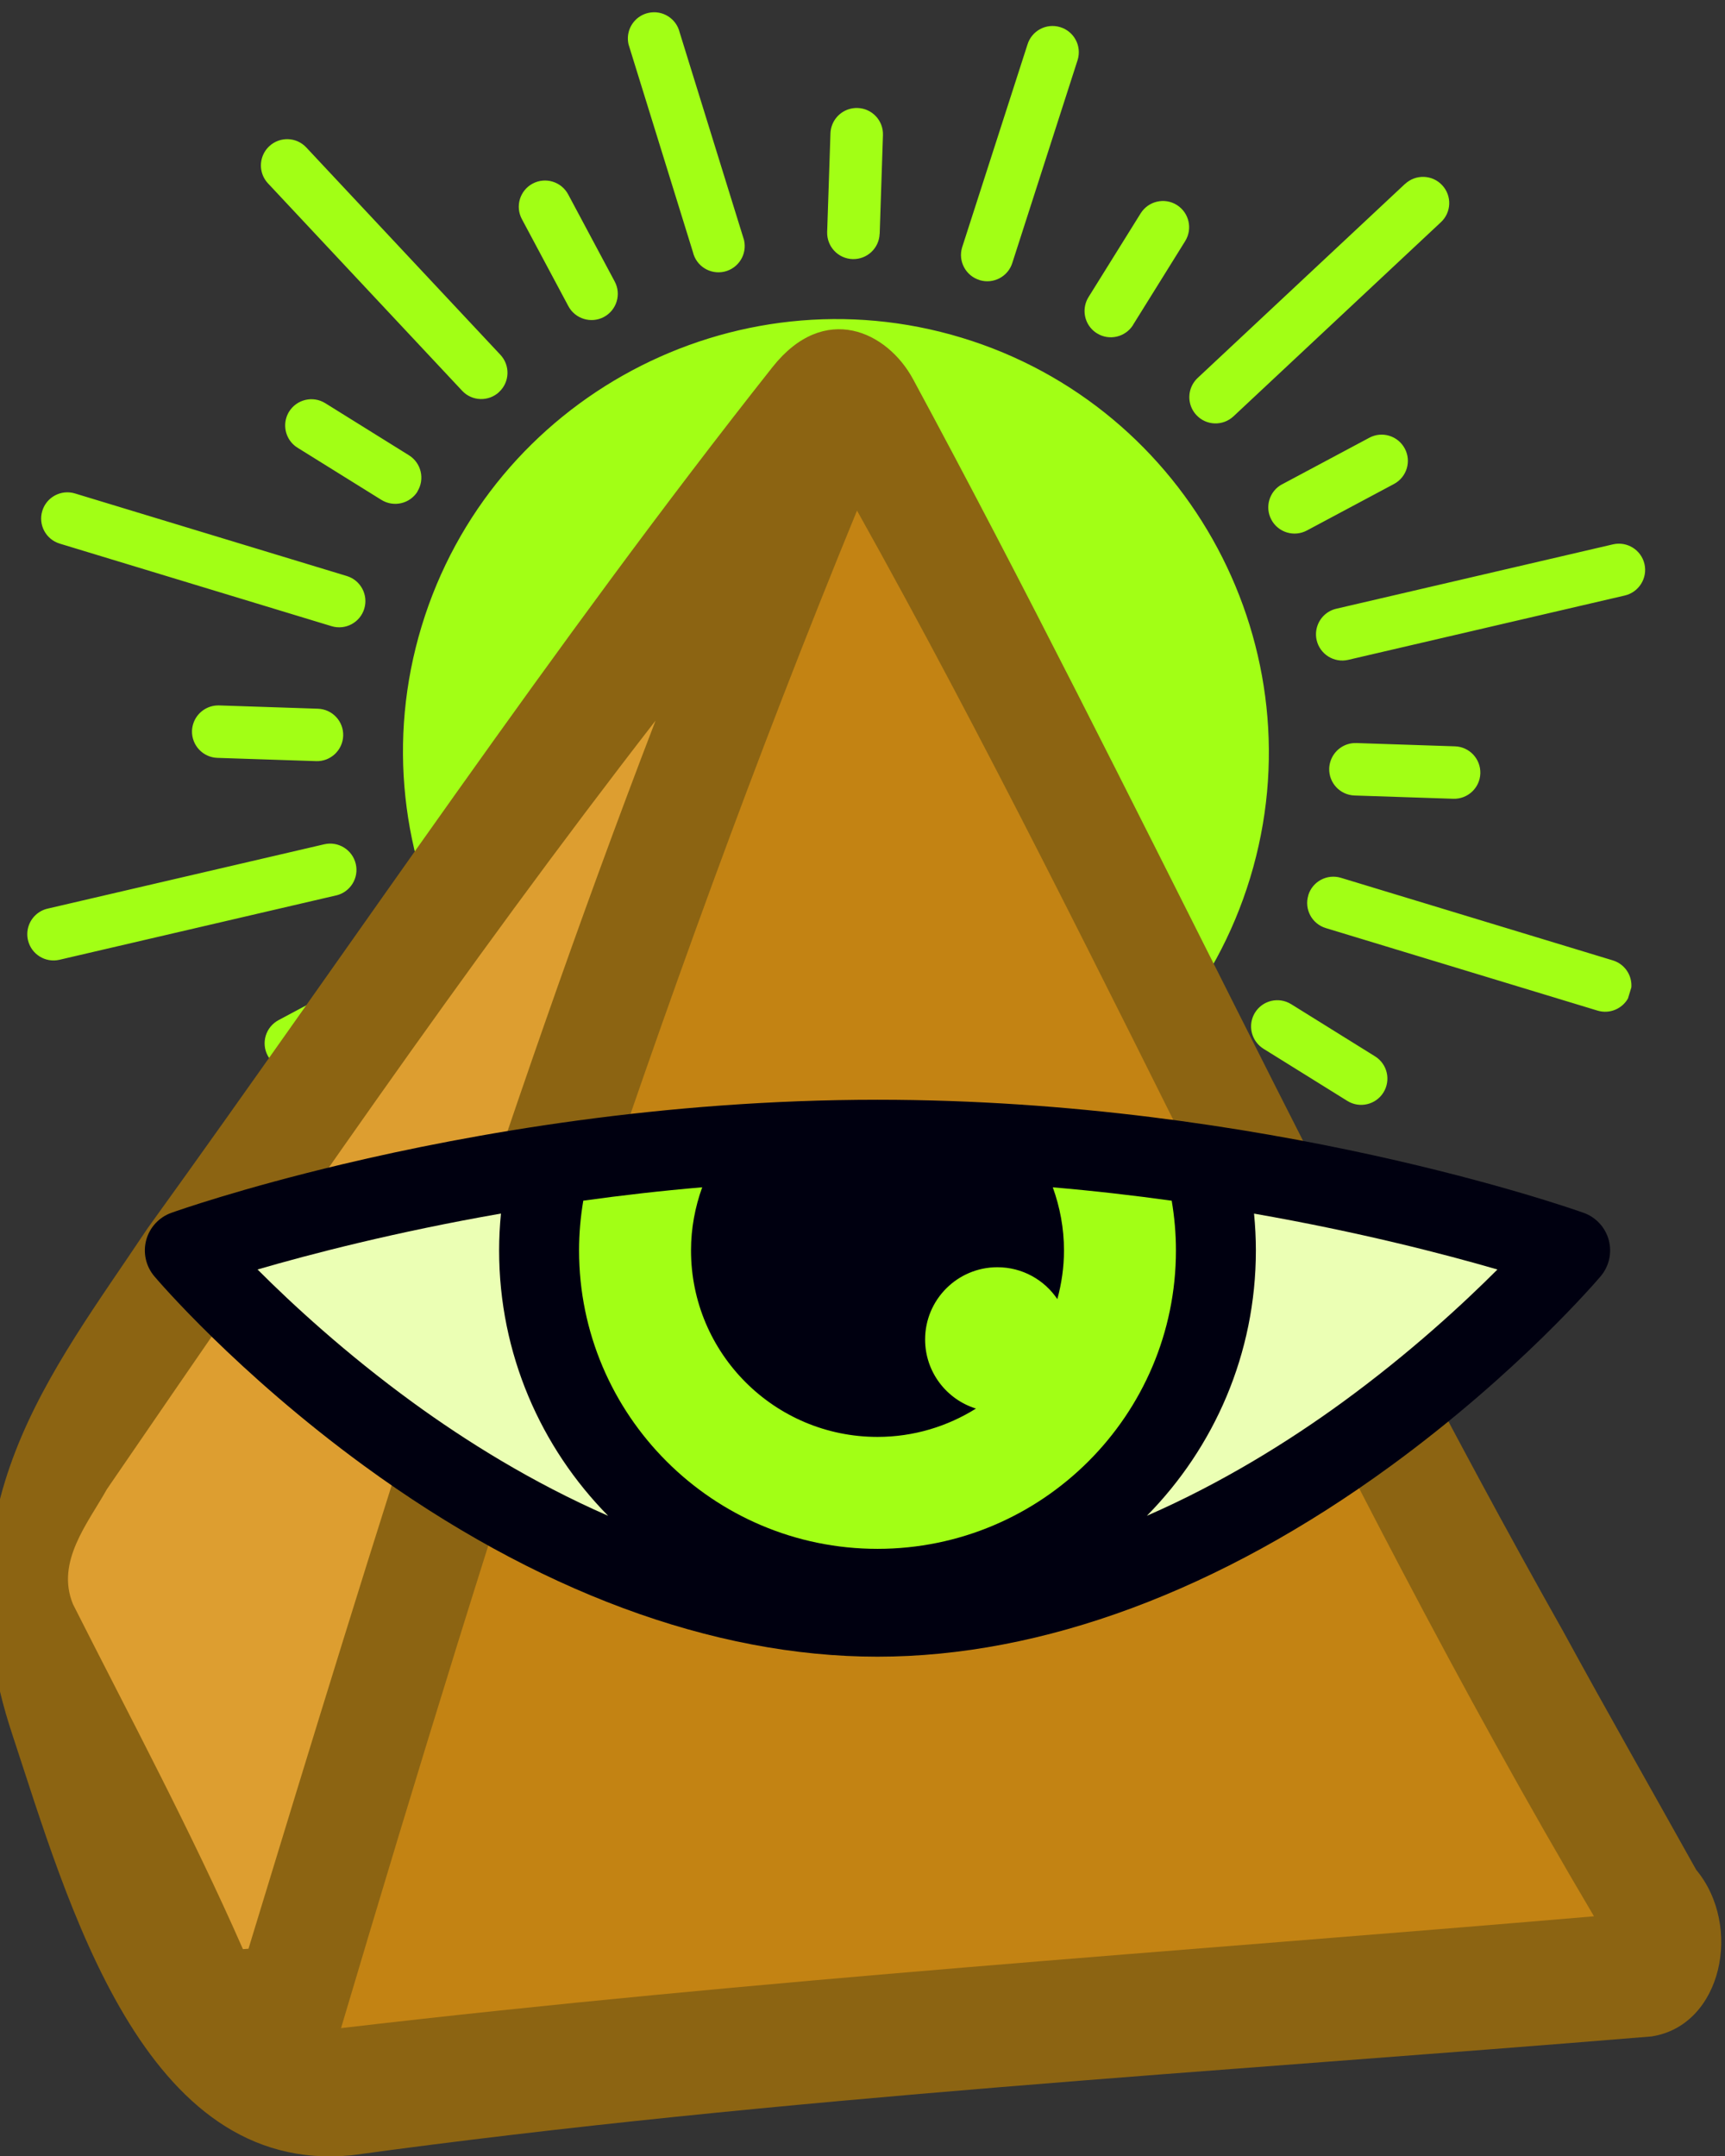 <?xml version="1.0" encoding="UTF-8" standalone="no"?>
<!DOCTYPE svg PUBLIC "-//W3C//DTD SVG 1.1//EN" "http://www.w3.org/Graphics/SVG/1.1/DTD/svg11.dtd">
<svg width="100%" height="100%" viewBox="0 0 100 125" version="1.1" xmlns="http://www.w3.org/2000/svg" xmlns:xlink="http://www.w3.org/1999/xlink" xml:space="preserve" xmlns:serif="http://www.serif.com/" style="fill-rule:evenodd;clip-rule:evenodd;stroke-linejoin:round;stroke-miterlimit:2;">
    <rect x="0" y="0" width="100" height="125" fill="#333333" stroke="none"/>
    <g transform="matrix(1.061,0,0,1.061,0.03,-7.572)">
        <g transform="matrix(-0.274,0.902,-0.902,-0.274,104.446,16.824)">
            <path d="M56.324,20.5L57.804,14.973C58.023,14.16 58.855,13.684 59.668,13.899C60.476,14.117 60.961,14.949 60.742,15.762L59.262,21.289C59.078,21.969 58.465,22.418 57.793,22.418C57.664,22.418 57.531,22.402 57.398,22.367C56.586,22.148 56.105,21.316 56.324,20.504L56.324,20.5ZM50,21.387C50.84,21.387 51.519,20.707 51.519,19.867L51.519,3.406C51.519,2.684 51.015,2.078 50.336,1.922L49.66,1.922C48.98,2.074 48.476,2.68 48.476,3.406L48.476,19.871C48.476,20.711 49.156,21.391 49.996,21.391L50,21.387ZM70.219,27.609C69.625,28.203 69.625,29.168 70.219,29.762C70.516,30.059 70.906,30.207 71.293,30.207C71.684,30.207 72.07,30.059 72.367,29.762L76.414,25.715C77.008,25.121 77.008,24.16 76.414,23.566C75.82,22.973 74.859,22.973 74.266,23.566L70.219,27.613L70.219,27.609ZM64.297,25.215C64.535,25.352 64.801,25.418 65.055,25.418C65.582,25.418 66.094,25.145 66.375,24.656L74.606,10.398C75.027,9.672 74.777,8.742 74.047,8.32C73.32,7.898 72.391,8.148 71.969,8.879L63.738,23.137C63.316,23.863 63.566,24.793 64.297,25.215L64.297,25.215ZM74.762,35.68C75.043,36.168 75.555,36.442 76.082,36.442C76.34,36.442 76.602,36.375 76.84,36.239L91.098,28.008C91.825,27.586 92.075,26.656 91.653,25.93C91.231,25.203 90.301,24.953 89.575,25.375L75.317,33.606C74.586,34.028 74.34,34.957 74.758,35.684L74.762,35.68ZM79.481,43.653L85.008,42.172C85.821,41.953 86.301,41.121 86.082,40.309C85.863,39.496 85.031,39.016 84.219,39.235L78.692,40.715C77.883,40.934 77.399,41.766 77.617,42.578C77.797,43.258 78.414,43.707 79.086,43.707C79.215,43.707 79.348,43.692 79.481,43.657L79.481,43.653ZM96.579,48.457L80.114,48.457C79.274,48.457 78.59,49.137 78.59,49.981C78.59,50.821 79.27,51.5 80.114,51.5L96.579,51.5C97.419,51.5 98.098,50.821 98.098,49.981C98.098,49.141 97.419,48.457 96.579,48.457ZM78.696,59.242L84.223,60.723C84.356,60.758 84.489,60.774 84.618,60.774C85.289,60.774 85.903,60.324 86.086,59.645C86.305,58.832 85.821,58 85.012,57.781L79.485,56.301C78.676,56.086 77.84,56.567 77.622,57.375C77.403,58.188 77.887,59.02 78.696,59.238L78.696,59.242ZM91.102,71.949L76.844,63.719C76.117,63.297 75.188,63.547 74.766,64.277C74.344,65.004 74.594,65.934 75.324,66.356L89.582,74.586C89.82,74.723 90.082,74.789 90.34,74.789C90.863,74.789 91.375,74.516 91.66,74.027C92.078,73.301 91.832,72.371 91.106,71.949L91.102,71.949ZM72.372,70.195C71.778,69.602 70.813,69.602 70.223,70.195C69.63,70.789 69.63,71.754 70.223,72.348L74.27,76.395C74.567,76.691 74.958,76.84 75.344,76.84C75.731,76.84 76.126,76.691 76.419,76.395C77.012,75.801 77.012,74.836 76.419,74.242L72.372,70.195ZM66.38,75.297C65.958,74.57 65.028,74.32 64.301,74.742C63.575,75.164 63.325,76.094 63.743,76.82L71.973,91.078C72.255,91.567 72.766,91.84 73.294,91.84C73.551,91.84 73.813,91.774 74.051,91.637C74.782,91.215 75.028,90.285 74.61,89.559L66.38,75.301L66.38,75.297ZM59.27,78.672C59.051,77.863 58.219,77.383 57.407,77.598C56.594,77.817 56.114,78.649 56.333,79.461L57.813,84.988C57.997,85.668 58.61,86.117 59.282,86.117C59.415,86.117 59.544,86.102 59.676,86.067C60.485,85.848 60.969,85.016 60.751,84.203L59.27,78.676L59.27,78.672ZM42.606,77.598C41.798,77.383 40.962,77.863 40.743,78.672L39.262,84.195C39.044,85.008 39.528,85.84 40.337,86.059C40.469,86.094 40.598,86.11 40.731,86.11C41.403,86.11 42.02,85.66 42.2,84.981L43.68,79.453C43.895,78.641 43.415,77.809 42.606,77.59L42.606,77.598ZM50.005,78.57C49.165,78.57 48.485,79.25 48.485,80.09L48.485,96.555C48.485,97.395 49.165,98.074 50.005,98.074C50.844,98.074 51.524,97.395 51.524,96.555L51.524,80.09C51.524,79.25 50.844,78.57 50.005,78.57ZM29.786,72.348C30.379,71.754 30.379,70.789 29.786,70.195C29.192,69.602 28.227,69.602 27.637,70.195L23.59,74.242C22.996,74.836 22.996,75.801 23.59,76.395C23.887,76.692 24.278,76.84 24.664,76.84C25.051,76.84 25.442,76.692 25.739,76.395L29.786,72.348ZM35.707,74.742C34.981,74.32 34.051,74.57 33.629,75.297L25.399,89.555C24.977,90.282 25.227,91.211 25.957,91.633C26.196,91.77 26.461,91.836 26.715,91.836C27.243,91.836 27.754,91.563 28.036,91.074L36.266,76.816C36.688,76.09 36.438,75.16 35.707,74.738L35.707,74.742ZM20.523,56.304L14.996,57.785C14.184,58.004 13.703,58.836 13.922,59.648C14.105,60.328 14.719,60.777 15.391,60.777C15.52,60.777 15.652,60.761 15.785,60.726L21.313,59.246C22.121,59.027 22.606,58.195 22.387,57.382C22.168,56.57 21.336,56.089 20.523,56.308L20.523,56.304ZM25.242,64.277C24.82,63.55 23.895,63.3 23.164,63.718L12.733,70.785C12.007,71.207 11.757,72.137 12.178,72.863C12.46,73.352 12.971,73.625 13.495,73.625C13.753,73.625 14.014,73.559 14.253,73.422L24.684,66.355C25.414,65.933 25.66,65.007 25.242,64.277L25.242,64.277ZM21.414,49.98C21.414,49.14 20.734,48.457 19.895,48.457L7.544,48.254C6.704,48.254 6.024,48.933 6.024,49.777C6.024,50.617 6.704,51.296 7.544,51.296L19.891,51.503C20.73,51.503 21.41,50.824 21.41,49.984L21.414,49.98ZM21.313,40.718L15.785,39.238C14.973,39.023 14.141,39.503 13.922,40.312C13.703,41.124 14.188,41.956 14.996,42.175L20.523,43.656C20.656,43.691 20.789,43.707 20.918,43.707C21.59,43.707 22.207,43.257 22.387,42.578C22.606,41.765 22.121,40.933 21.313,40.714L21.313,40.718ZM8.911,28.011L23.169,36.242C23.407,36.378 23.672,36.445 23.926,36.445C24.454,36.445 24.965,36.171 25.247,35.683C25.669,34.957 25.419,34.027 24.688,33.605L10.43,25.375C9.704,24.953 8.774,25.203 8.356,25.929C7.934,26.656 8.184,27.585 8.911,28.007L8.911,28.011ZM27.638,29.765C27.934,30.062 28.325,30.21 28.712,30.21C29.098,30.21 29.489,30.062 29.786,29.765C30.38,29.171 30.38,28.207 29.786,27.613L25.739,23.566C25.145,22.972 24.18,22.972 23.591,23.566C22.997,24.16 22.997,25.125 23.591,25.714L27.638,29.761L27.638,29.765ZM33.63,24.664C33.911,25.152 34.423,25.425 34.95,25.425C35.208,25.425 35.47,25.359 35.708,25.222C36.434,24.8 36.684,23.871 36.266,23.144L28.036,8.886C27.614,8.16 26.684,7.91 25.958,8.327C25.227,8.749 24.981,9.679 25.399,10.406L33.63,24.664ZM40.743,21.289C40.923,21.968 41.54,22.417 42.212,22.417C42.341,22.417 42.474,22.402 42.606,22.367C43.419,22.148 43.899,21.316 43.681,20.503L42.2,14.976C41.981,14.164 41.149,13.683 40.337,13.902C39.528,14.121 39.044,14.953 39.263,15.765L40.743,21.292L40.743,21.289ZM75.098,50C75.098,63.82 63.825,75.094 50.004,75.094C36.184,75.094 24.91,63.821 24.91,50C24.91,36.179 36.183,24.906 50.004,24.906C63.824,24.906 75.098,36.179 75.098,50Z" style="fill:rgb(162,255,21);"/>
        </g>
        <g transform="matrix(0.946,0,0,1.077,-0.218,-2.78)">
            <path d="M20.519,118.561C8.463,119.611 4.126,105.75 0.896,97.168C-3.406,85.745 3.129,78.911 8.709,71.549C20.703,56.944 32.165,41.88 44.816,27.835C47.822,24.498 51.453,26.032 52.937,28.447C65.832,49.418 77.189,71.263 90.499,92C93.013,96.051 95.612,100.052 98.168,104.078C100.862,106.919 99.673,111.975 95.596,112.531C70.549,114.353 45.471,115.554 20.519,118.561Z" style="fill:rgb(140,100,18);fill-rule:nonzero;"/>
            <path d="M19.898,112.11C43.985,109.631 68.108,108.246 92.264,106.436C76.757,83.433 64.557,58.464 49.699,35.113C38.039,60.075 28.714,86.032 19.898,112.11Z" style="fill:rgb(195,131,19);fill-rule:nonzero;"/>
            <path d="M14.231,108.102C14.339,108.096 14.446,108.088 14.552,108.082C21.831,87.109 29.16,66.119 38.063,45.77C27.035,58.26 16.661,71.588 6.374,84.767C5.281,86.486 3.402,88.457 4.419,90.607C7.751,96.405 11.226,102.099 14.231,108.102Z" style="fill:rgb(221,158,48);fill-rule:nonzero;"/>
        </g>
        <g transform="matrix(1.08,0,0,1.08,-7.826,-6.627)">
            <path d="M88.609,75.488C88.436,74.847 87.961,74.332 87.336,74.109C87.012,73.993 83.016,72.587 76.7,71.198C70.272,69.784 61.439,68.388 51.613,68.388C40.743,68.388 31.088,70.096 24.561,71.647C19.39,72.876 16.18,74.005 15.89,74.109C15.266,74.332 14.79,74.847 14.617,75.488C14.446,76.128 14.598,76.812 15.027,77.319C15.193,77.516 19.18,82.19 25.641,86.911C34.287,93.228 43.268,96.567 51.613,96.567C59.959,96.567 68.939,93.228 77.586,86.911C84.047,82.19 88.033,77.515 88.199,77.319C88.628,76.812 88.78,76.128 88.609,75.488Z" style="fill:rgb(0,0,16);"/>
            <path d="M28.105,83.704C24.693,81.219 21.982,78.711 20.249,76.976C22.915,76.2 27.216,75.08 32.564,74.146C32.504,74.76 32.471,75.383 32.471,76.012C32.471,81.239 34.579,85.981 37.986,89.439C34.15,87.763 30.772,85.646 28.105,83.704Z" style="fill:rgb(235,255,180);"/>
            <path d="M51.613,91.111C43.288,91.111 36.515,84.338 36.515,76.012C36.515,75.154 36.591,74.313 36.729,73.494C38.645,73.228 40.656,72.996 42.745,72.817C42.385,73.817 42.179,74.889 42.179,76.012C42.179,81.223 46.403,85.447 51.613,85.447C53.445,85.447 55.149,84.917 56.596,84.013C55.105,83.552 54.022,82.162 54.022,80.519C54.022,78.499 55.659,76.862 57.679,76.862C58.942,76.862 60.055,77.502 60.712,78.475C60.925,77.689 61.048,76.866 61.048,76.012C61.048,74.89 60.842,73.818 60.482,72.819C62.571,72.998 64.582,73.23 66.498,73.496C66.636,74.315 66.712,75.155 66.712,76.012C66.712,84.338 59.939,91.111 51.613,91.111Z" style="fill:rgb(0,0,16);"/>
            <path d="M51.613,91.111C43.288,91.111 36.515,84.338 36.515,76.012C36.515,75.154 36.591,74.313 36.729,73.494C38.645,73.228 40.656,72.996 42.745,72.817C42.385,73.817 42.179,74.889 42.179,76.012C42.179,81.223 46.403,85.447 51.613,85.447C53.445,85.447 55.149,84.917 56.596,84.013C55.105,83.552 54.022,82.162 54.022,80.519C54.022,78.499 55.659,76.862 57.679,76.862C58.942,76.862 60.055,77.502 60.712,78.475C60.925,77.689 61.048,76.866 61.048,76.012C61.048,74.89 60.842,73.818 60.482,72.819C62.571,72.998 64.582,73.23 66.498,73.496C66.636,74.315 66.712,75.155 66.712,76.012C66.712,84.338 59.939,91.111 51.613,91.111Z" style="fill:rgb(162,255,21);"/>
            <path d="M75.122,83.704C72.455,85.646 69.077,87.762 65.241,89.438C68.648,85.98 70.756,81.239 70.756,76.012C70.756,75.384 70.723,74.763 70.663,74.149C76.007,75.083 80.309,76.202 82.976,76.977C81.243,78.712 78.532,81.22 75.122,83.704Z" style="fill:rgb(235,255,180);"/>
        </g>
    </g>
</svg>
